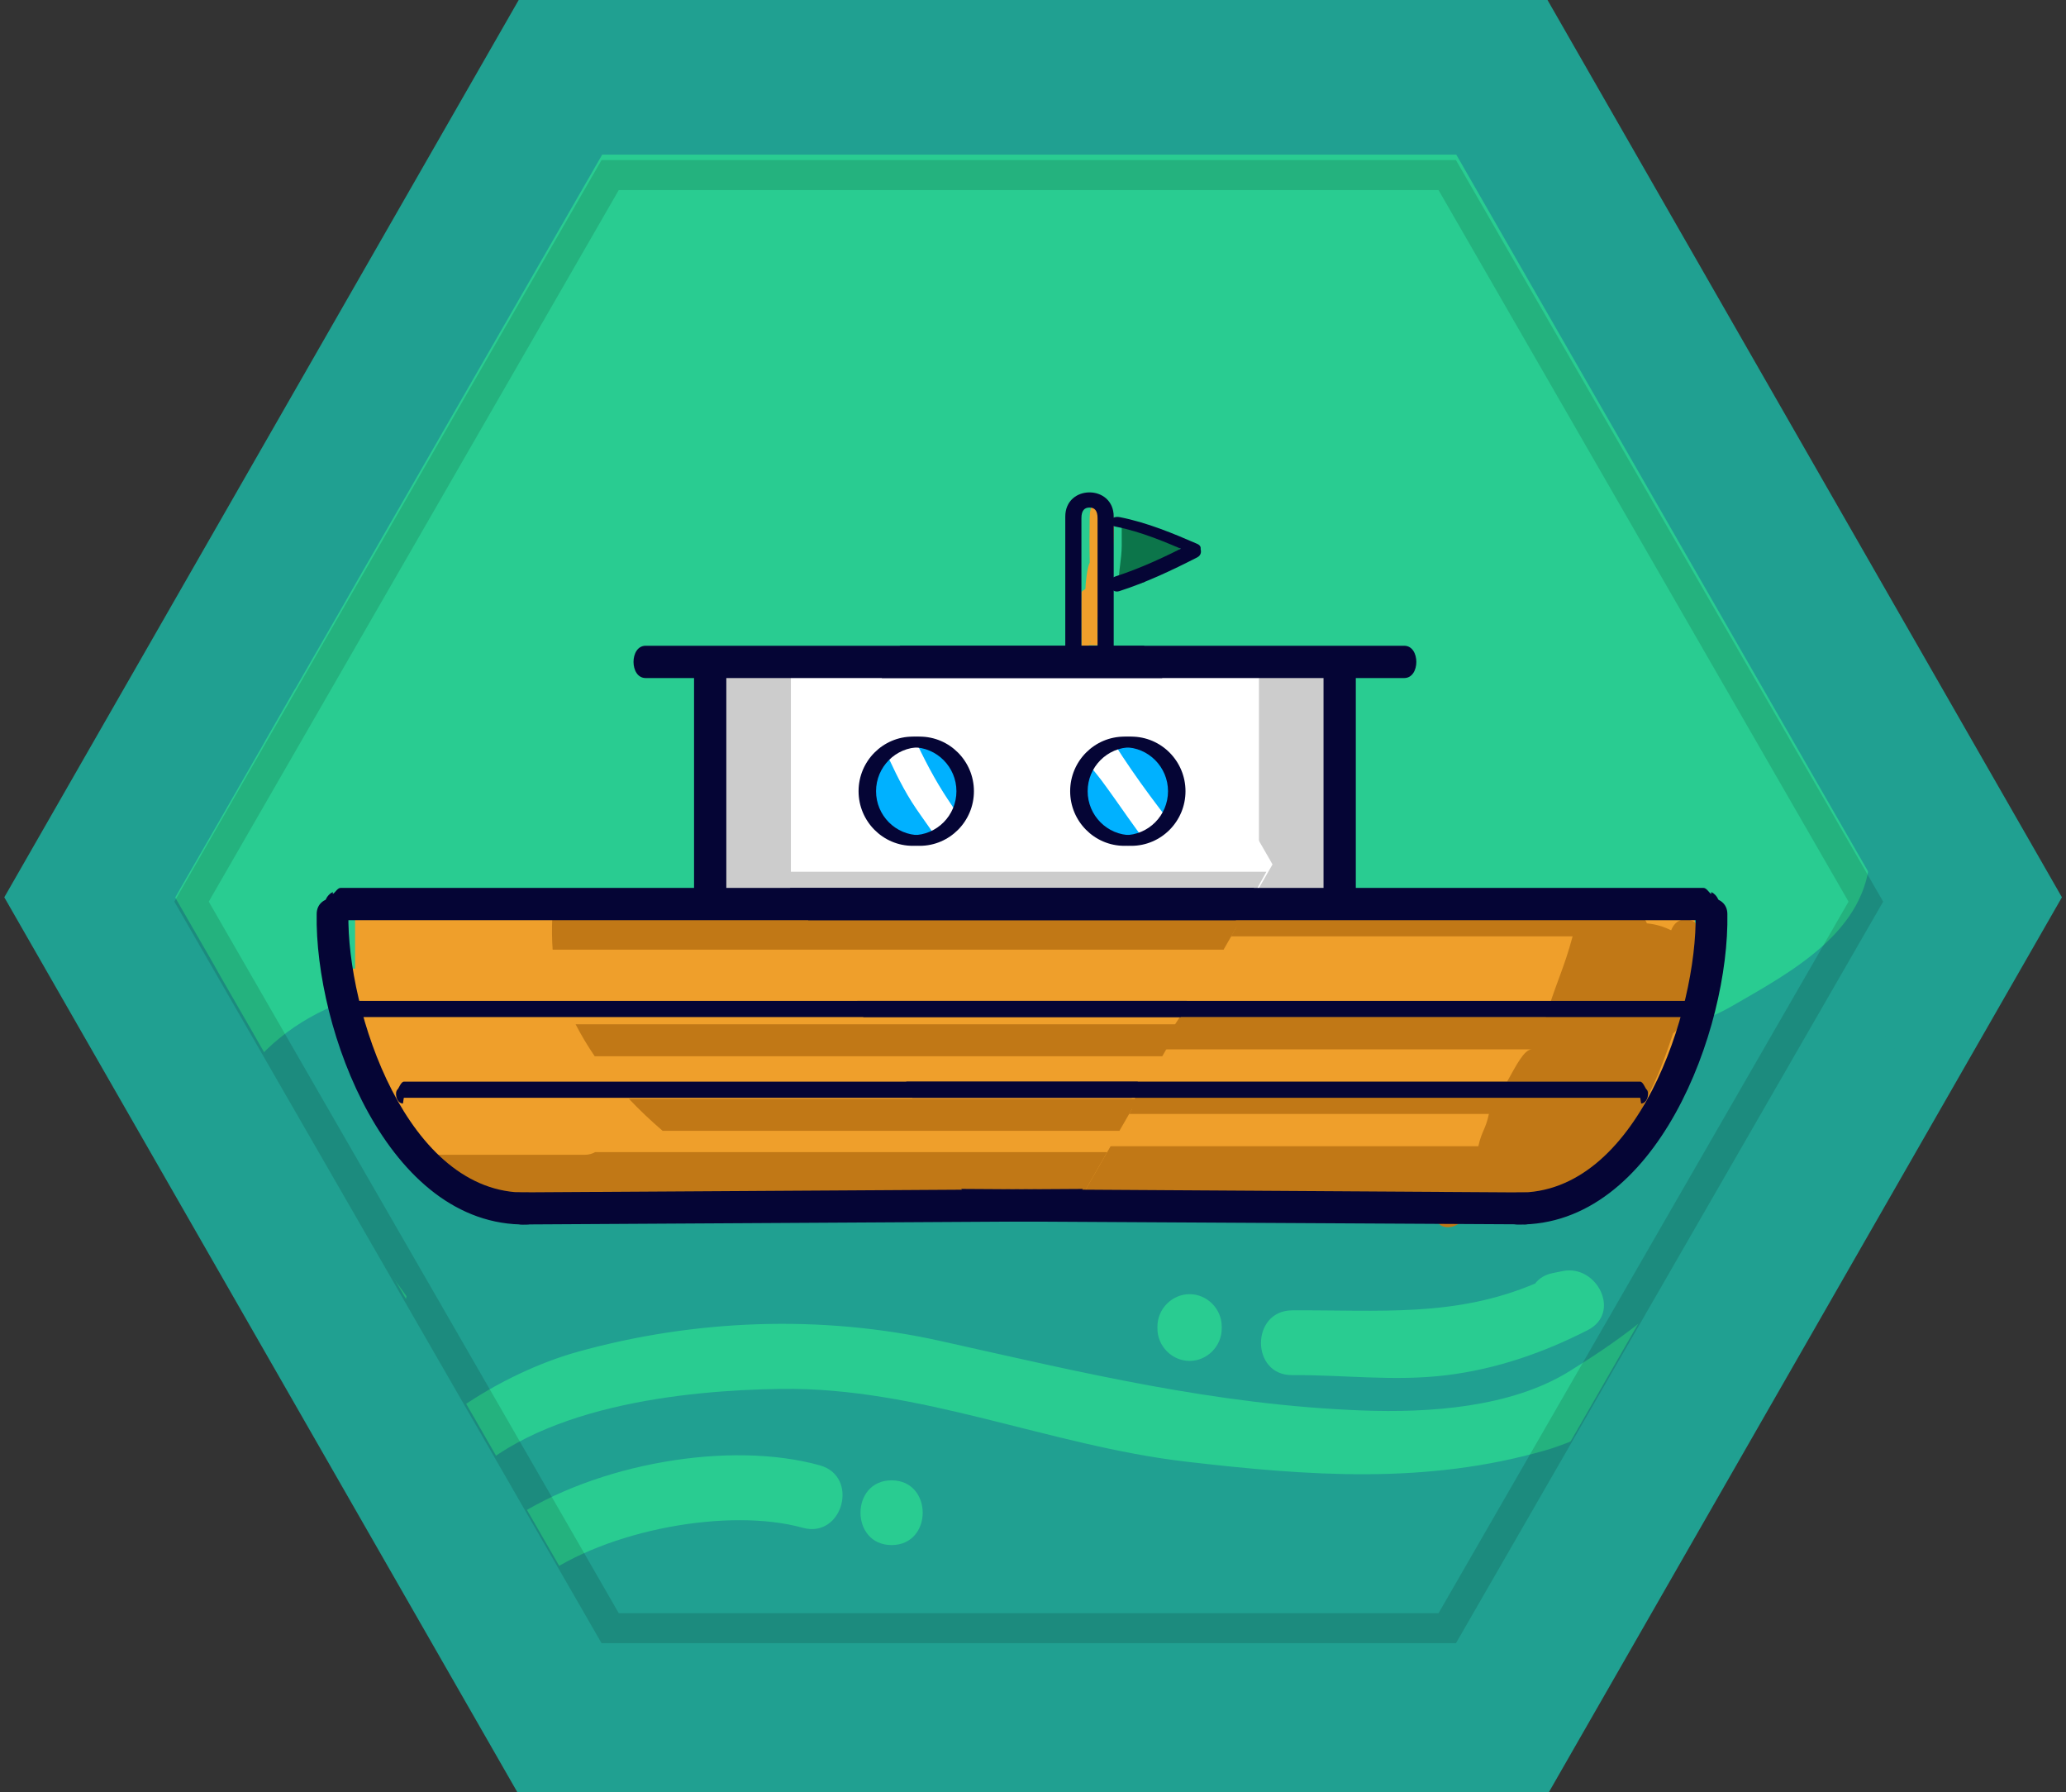 <?xml version="1.0" encoding="utf-8"?>
<!-- Generator: Adobe Illustrator 16.0.0, SVG Export Plug-In . SVG Version: 6.00 Build 0)  -->
<!DOCTYPE svg PUBLIC "-//W3C//DTD SVG 1.1//EN" "http://www.w3.org/Graphics/SVG/1.1/DTD/svg11.dtd">
<svg version="1.1" id="Layer_11" xmlns="http://www.w3.org/2000/svg" xmlns:xlink="http://www.w3.org/1999/xlink" x="0px" y="0px"
	 width="128px" height="111px" viewBox="0 0 128 111" enable-background="new 0 0 128 111" xml:space="preserve">
<rect x="0" y="0" width="128" height="111" fill="#333333" stroke="none"/>
<polygon fill="#20A091" points="32.136,111.16 0.266,55.58 32.136,0 95.877,0 127.747,55.58 95.877,111.16 "/>
<polygon fill="#29CC91" points="116.666,55.596 90.224,101.612 37.309,101.612 31.313,91.214 31.194,90.994 31.134,90.884 
	31.075,90.774 30.457,89.69 29.362,87.784 29.302,87.685 28.724,86.682 26.423,82.67 25.269,80.665 24.113,78.659 23.615,77.796 
	23.535,77.657 21.234,73.646 19.502,70.637 19.292,70.276 18.347,68.631 17.56,67.259 16.882,66.085 15.468,63.618 14.313,61.612 
	13.765,60.659 13.735,60.609 13.168,59.606 12.909,59.156 12.59,58.604 10.857,55.596 11.065,55.224 13.118,51.665 14.682,48.947 
	14.761,48.807 16.056,46.55 16.065,46.541 16.325,46.079 16.454,45.849 18.267,42.689 18.277,42.689 21.234,37.546 22.23,35.8 
	22.38,35.54 22.958,34.537 37.309,9.578 90.224,9.578 "/>
<path fill="#20A091" d="M113.606,62.108c2.931-2.396,5.114-5.563,5.244-9.187c0.069-1.941-2.918-1.934-2.988,0
	c-0.17,4.766-4.842,7.257-8.555,9.399c-4.456,2.566-10.351,2.161-15.293,3.147c-11.255,2.246-23.19-0.74-34.317-2.65
	c-10.455-1.797-21.217-2.637-31.816-1.763c-6.545,0.539-11.856,4.39-13.045,11.021c-0.34,1.896,2.539,2.707,2.881,0.798
	c0.141-0.782,0.345-1.503,0.605-2.165c0.058,0.116,0.127,0.228,0.217,0.323c1.491,1.566,3.279,2.773,5.157,3.866
	c-0.016,0.269,0.054,0.556,0.254,0.844c1.064,1.532,2.145,3.047,3.238,4.551c-0.056,0.203-0.094,0.411-0.121,0.621
	c-0.321,0.013-0.63,0.115-0.885,0.301c-0.008-0.003-0.015-0.007-0.023-0.01c-0.001,0.002-0.001,0.004-0.002,0.006
	c-0.118-0.051-0.233-0.109-0.354-0.158c-1.568-0.635-2.704,2.089-1.151,2.749c1.053,0.449,2.065,0.958,3.054,1.503
	c0.931,0.546,1.824,1.154,2.707,1.779c0.032,0.043,0.062,0.087,0.092,0.13c2.335-1.624,5.007-2.841,7.233-3.463
	c7.272-2.035,15.144-2.332,22.532-0.685c8.806,1.963,17.045,3.963,26.141,4.304c4.109,0.154,9.18-0.175,12.809-2.42
	c2.374-1.468,6.72-4.331,7.876-6.927c0.755-1.695,2.735-1.11,3.404,0.221c0.082-0.358,0.156-0.72,0.212-1.093
	c0.1-0.673,0.095-1.318,0.008-1.926c2.938-0.903,5.691-2.266,7.842-4.554C119.717,67.316,117.016,62.728,113.606,62.108z
	 M75.693,82.295c0,1.093-0.907,2.004-1.992,2.004s-1.992-0.911-1.992-2.004V82.17c0-1.094,0.907-2.006,1.992-2.006
	s1.992,0.912,1.992,2.006V82.295z M98.36,82.396c-2.774,1.411-5.637,2.403-8.733,2.787c-3.249,0.399-6.332-0.026-9.576-0.005
	c-2.569,0.018-2.568-3.994,0-4.011c5.406-0.034,10.076,0.451,15.062-1.663c0.233-0.308,0.588-0.546,1.091-0.646
	c0.208-0.043,0.414-0.085,0.623-0.126C98.931,78.308,100.483,81.319,98.36,82.396z"/>
<path fill="#20A091" d="M95.8,89.822c-7.422,2.151-14.725,1.6-22.326,0.716c-8.472-0.988-16.493-4.627-25.097-4.506
	c-5.892,0.083-15.376,1.02-19.939,6.117c1.041,0.725,2.129,1.374,3.249,1.971c5.27-3.484,13.533-4.901,19.103-3.354
	c2.474,0.685,1.422,4.556-1.06,3.868c-4.54-1.26-12.123,0.095-16.316,3.154c0.163,0.698,0.352,1.375,0.613,1.99
	c1.986,4.669,7.605,5.231,11.926,5.061c14.338-0.563,28.653-0.685,43.004-1.109c1.927-0.057,3.287-0.976,4.066-2.23
	c0.315-0.157,0.636-0.325,0.968-0.527c3.596-2.177,6.582-5.896,7.736-9.948c0.096-0.346,0.159-0.679,0.191-1.002
	c1.354-2.448,3.088-4.66,4.463-7.066C103.602,86.077,99.059,88.876,95.8,89.822z M55.239,95.706c-2.569,0-2.569-4.01,0-4.01
	C57.809,91.696,57.809,95.706,55.239,95.706z"/>
<g>
	<g>
		<path fill="#EF9F2B" d="M105,60h-0.201c0.006,1,0,2-0.021,2h-0.634c0.007,1,0,3-0.021,3h-0.531c0.008,1,0.008,2-0.013,2H103v1.23
			c0,0.264-0.123,1.492-0.326,1.702c-1.191,1.313-3.027,2.126-4.561,2.971c-2.57,1.405-4.896,1.313-7.72,1.597
			c-2.414,0.245-4.917,1.056-7.355,0.885c-2.759-0.191-5.586-1.022-8.353-0.885c-2.184,0.106-4.318,0.146-6.495,0.086
			c-2.74-0.073-5.491,0.212-8.205,0.146l-0.423-0.727l-3.036-5.278l-0.328-1.103C57.346,67.757,58.538,68,59.731,67h-3.586
			l-2.654-4.086l-0.138,0.027l-0.623-0.947l-0.518-0.838l-0.445-0.738l-1.691-2.928l-0.36-1.043C51.433,56.395,52.914,56,54.389,56
			H105V60z"/>
	</g>
	<g>
		<path fill="#FFFEFD" d="M51.774,45.073c-0.02-0.026,0.013-0.052,0.026-0.079C51.793,45.021,51.787,45.047,51.774,45.073z"/>
	</g>
	<g>
		<path fill="#FFFEFD" d="M80.64,40.678c0,0.013,0.025,0.046,0.066,0.092c-0.021,0-0.041,0.006-0.066,0.006V40.678z"/>
	</g>
	<g>
		<path fill="#FFFFFF" d="M81.891,52.182c0.008-0.139,0.008-0.356,0.014-0.614c0.026-0.205,0.014-0.403,0-0.595
			c0.007-0.099-0.033-0.198-0.033-0.297c0.086-0.317,0.119-0.858,0.21-1.478c0,0.039-0.13,0.085-0.13,0.138v-0.35
			c0.655-0.877,0.655-1.861,0-2.541v-0.409c0,0.045,0.039,0.092,0.063,0.139c-0.024-0.152,0.008-0.285-0.077-0.377
			c0.046-0.594-0.014-1.215-0.039-1.815c0.116-0.719,0.105-2.93-0.105-3.102c-0.164-0.138-0.472-0.158-1.087-0.112
			c0,0.006,0.007,0.014,0.019,0.027c-0.583,0.078-1.304,0.263-2.024,0.468c-2.603-0.073-5.252,0.416-7.847,0.35
			c-2.126-0.061-4.251-0.012-6.375,0.04c0-0.588-0.004-1.06-0.02-1.06c-0.6-0.007-1.191-0.042-1.789,0.031
			c-0.227,0.029-0.448,0.07-0.668,0.114c-0.889-0.251-1.777-0.428-2.728-0.457c-0.724-0.022-1.723-0.18-2.462,0.083
			c-0.486-0.015-0.967-0.019-1.426-0.019l-0.099,0.171l-0.655,1.105l-1.947,3.343h-0.007l-1.192,2.122L51.4,47.263l-0.17,0.314
			l-0.007,0.012l-0.852,1.488l-0.052,0.093l-1.03,1.79l-1.35,2.343l-0.138,0.244l1.141,1.98l0.21,0.362
			c1.036,0.299,2.32,0.324,3.067,0.391c3.277,0.296,7.394,0.502,10.612-0.145c3.213-0.646,6.343-0.839,9.452,0.271
			c1.58,0.567,3.677-0.119,5.295-0.218c1.39-0.087,3.211,0.125,4.426-0.607c0.13-0.08,0.149-3.162-0.008-3.3
			C81.964,52.247,81.931,52.215,81.891,52.182z"/>
	</g>
	<g>
		<path fill="#EF9F2B" d="M68.928,34.478c0.069-0.908,0.152-2.725-0.045-2.832c-0.075-0.041-0.171-0.072-0.275-0.099
			c-0.005-0.035-0.007-0.072-0.013-0.107c-0.078-0.451-0.309-0.423-0.696-0.289c-0.366,0.128-0.383,0.633-0.388,0.95
			c-0.016,0.917-0.017,1.837,0.005,2.754c-0.161,0.279-0.268,1.345-0.268,1.616c0,0.039-0.248,0.129-0.248,0.238v0.102
			c0-0.018,0-0.024,0-0.051v0.396c0,0.03-0.012,0.056-0.012,0.087C66.98,38.03,67,39.194,67,40.002v0.057
			c0-0.012,0.256-0.022,0.258-0.035c0.02,0.068,0.162,0.138,0.189,0.2c-0.043-0.099,0.029-0.258,0.059-0.438
			c0.01-0.022,0.052-0.043,0.062-0.064c0.004,0.129-0.55,0.212-0.543,0.212C67.204,39.93,67,39.943,67,39.977v-0.016
			c0,0.007,0.791,0.002,0.899,0.016c0,0,0.287-0.053,0.288-0.124c0.11-0.013,0.361-0.027,0.471-0.041
			c0.016-0.002-0.343-0.09-0.336-0.229C68.343,39.593,68,39.602,68,39.606v-1.295c0-0.183,0.458-0.323,0.458-0.355
			c0-0.179,0.312-0.902,0.284-1.336C68.758,35.936,68.959,34.986,68.928,34.478z"/>
	</g>
	<g>
		<path fill="#0C754A" d="M70.896,36.063c0.127-0.121,0.275-0.221,0.445-0.287c0.042-0.023,0.081-0.044,0.122-0.068
			c0.103-0.061,0.203-0.125,0.308-0.183c0.231-0.125,0.45-0.257,0.669-0.4c0.211-0.138,0.45-0.189,0.689-0.179
			c-0.005-0.362-0.02-0.798-0.033-1.209c-0.172-0.063-0.333-0.159-0.471-0.292c-0.029-0.027-0.047-0.045-0.061-0.06
			c-0.105-0.071-0.214-0.142-0.326-0.201c-0.026-0.014-0.053-0.025-0.079-0.038c-0.011-0.004-0.018-0.006-0.034-0.012
			c-0.079-0.022-0.152-0.039-0.233-0.05c-0.269-0.039-0.488-0.193-0.65-0.402c-0.241,0.114-0.502,0.188-0.767,0.251
			c-0.004-0.212,0.028-0.374,0.004-0.38c-0.339-0.082-0.982-0.004-0.982-0.041v1.272c0,0.854-0.236,1.853-0.143,2.027
			c0.081,0.155,0.143,0.22,0.143,0.253v0.366C70.029,36.291,70.472,36.201,70.896,36.063z"/>
	</g>
	<g>
		<path fill="#00B1FF" d="M70.115,46.14c-1.39,0.031-2.985,0.964-3.1,2.373c-0.043,0.121-0.085,0.241-0.106,0.365
			c-0.239,1.435,0.894,2.621,2.209,2.952c1.649,0.414,2.867-0.783,3.247-2.309C72.781,47.849,71.991,46.098,70.115,46.14z"/>
	</g>
	<g>
		<path fill="#00B1FF" d="M59.277,48.278c-0.111-0.753-0.616-1.319-1.194-1.756c-0.767-0.58-1.787-0.406-2.59-0.049
			c-0.728,0.322-1.373,0.73-1.557,1.508c-0.327,0.538-0.477,1.183-0.355,1.858c0.291,1.623,2.526,2.154,3.871,1.914
			C59,51.476,59.472,49.596,59.277,48.278z"/>
	</g>
	<g>
		<path fill="#FFFFFF" d="M60.081,45.117c-0.37-1.042-1.864-0.782-1.954,0.103c-1.301,2.19-2.908,4.364-4.482,6.35
			c-0.783,0.986,0.6,2.397,1.391,1.399c1.18-1.489,2.219-3.087,3.349-4.614C58.863,47.708,60.409,46.043,60.081,45.117z"/>
	</g>
	<g>
		<path fill="#FFFFFF" d="M70.287,45.087c-0.617,1.36-1.289,2.731-2.086,3.993c-0.733,1.161-1.544,2.178-2.068,3.462
			c-0.483,1.18,1.42,1.689,1.895,0.526c0.508-1.241,1.416-2.269,2.126-3.392c0.708-1.122,1.283-2.383,1.831-3.59
			C72.508,44.934,70.813,43.927,70.287,45.087z"/>
	</g>
	<g>
		<path fill="#C17816" d="M105.429,58.181c-0.04,0.296-0.086,0.594-0.145,0.877c0.007,0.094,0,0.178-0.02,0.276
			c-0.053,0.252-0.111,0.495-0.178,0.733c-0.033,1.3-0.683,2.777-1.153,3.631c-0.071,0.138-0.163,0.237-0.275,0.316
			c-0.465,1.392-0.949,2.718-1.592,3.926c-1.148,2.528-2.642,4.831-5.198,6.27c-0.407,0.226-0.885,0.146-1.186-0.145
			c-1.103,0.6-2.309,0.817-3.586,0.356c-0.17-0.06-0.309-0.119-0.419-0.231c-0.349,0.396-0.709,1.045-1.083,1.427
			C89.835,76.376,88.74,76,88.944,75H59.94l-0.38-1.011L58.046,71h33.544c0.23-1,0.44-1,0.656-2H57.286l-0.761-0.797l-0.328-0.84
			L56.145,67h37.229c0.559-1,1.056-2,1.534-2H54.631l-1.14-2h42.282c0.583-2,1.128-3,1.659-5H50.837l-0.761-0.906l-0.36-0.845
			L49.696,56h48.496c0.479,0,1.554-0.092,1.762,0.528c0.093,0.019,0.166,0.345,0.236,0.385l0.237-0.133
			c0.378-0.377,1.01-0.323,1.388,0.053c0.099,0.1,0.173,0.243,0.219,0.363c0.523,0.047,1.033,0.198,1.506,0.429
			C103.987,56.418,105.6,56.946,105.429,58.181z"/>
	</g>
	<g>
		<path fill="#CCCCCC" d="M82.718,52.01c-0.041,0.732-0.111,1.398-0.269,2.079c0.006,0.106-0.008,0.21-0.041,0.323
			c-0.07,0.225-0.15,0.442-0.222,0.66c-0.183,0.555-0.616,0.752-1.029,0.693c-0.235,0.21-0.557,0.315-0.891,0.21
			c-0.033-0.013-0.066-0.039-0.1-0.052c-0.216,0.112-0.464,0.132-0.721,0.066c-0.007-0.006-0.013-0.153-0.021-0.16
			C79.27,56.046,79.021,56,78.673,56h-29.35l-0.171-0.205l-0.21-0.418L48.182,54H78V41c0-1,2-1,2,0v0.048
			c0-0.04,0.588,0.185,0.721,0.674c0.223-0.021,0.258-0.027,0.435-0.008c0.327-0.785,1.626-0.916,1.771,0.073
			c0.118,0.799-0.043,1.412-0.312,1.834c-0.052,0.389-0.112,0.786-0.132,1.188c0,0.245-0.017,0.502-0.03,0.765
			c-0.014,0.311-0.147,0.542-0.326,0.7c0.374,1.564,0.266,3.254,0.169,4.943C82.556,51.383,82.73,51.647,82.718,52.01z"/>
	</g>
	<g>
		<path fill="#EF9F2B" d="M22,60h-0.158c-0.006,1,0,2,0.02,2h0.636c-0.006,1,0,3,0.021,3h0.53c-0.007,1-0.007,2,0.013,2H24v1.23
			c0,0.264-0.057,1.492,0.148,1.702c1.192,1.313,2.937,2.126,4.47,2.971c2.569,1.405,4.851,1.313,7.676,1.597
			c2.412,0.245,4.893,1.056,7.331,0.885c2.76-0.191,5.577-1.022,8.343-0.885c2.183,0.106,4.312,0.146,6.488,0.086
			c2.74-0.073,5.489,0.212,8.203,0.146l0.421-0.727l3.034-5.278l0.328-1.103C69.296,67.757,68.103,68,66.911,67h3.585l2.655-4.086
			l0.136,0.027l0.624-0.947l0.518-0.838l0.446-0.738l1.689-2.928l0.361-1.043C75.209,56.395,73.727,56,72.253,56H22V60z"/>
	</g>
	<g>
		<path fill="#FFFEFD" d="M74.869,45.073c0.02-0.026-0.014-0.052-0.027-0.079C74.849,45.021,74.855,45.047,74.869,45.073z"/>
	</g>
	<g>
		<path fill="#FFFEFD" d="M46.001,40.678c0,0.013-0.025,0.046-0.065,0.092c0.021,0,0.04,0.006,0.065,0.006V40.678z"/>
	</g>
	<g>
		<path fill="#FFFFFF" d="M44.645,52.28c-0.157,0.139-0.137,3.221-0.007,3.3c1.213,0.732,3.035,0.521,4.425,0.607
			c1.619,0.099,3.716,0.785,5.296,0.218c3.107-1.109,6.239-0.917,9.45-0.271c3.22,0.646,7.336,0.44,10.612,0.145
			c0.748-0.066,2.032-0.092,3.067-0.391l0.21-0.362l1.141-1.98l-0.137-0.244l-1.351-2.343l-1.03-1.79l-0.052-0.093l-0.852-1.488
			l-0.008-0.012l-0.169-0.314l-0.086-0.174l-1.192-2.122h-0.008l-1.946-3.343l-0.654-1.105l-0.099-0.171
			c-0.46,0-0.94,0.004-1.427,0.019c-0.739-0.263-1.737-0.104-2.462-0.083c-0.949,0.028-1.839,0.206-2.728,0.457
			c-0.22-0.043-0.442-0.085-0.668-0.114c-0.597-0.073-1.189-0.038-1.789-0.031c-0.014,0-0.02,0.472-0.02,1.06
			c-2.125-0.052-4.249-0.101-6.376-0.04c-2.595,0.066-5.243-0.423-7.846-0.35c-0.72-0.205-1.442-0.39-2.024-0.468
			c0.013-0.014,0.019-0.021,0.019-0.027c-0.616-0.046-0.923-0.026-1.087,0.112c-0.21,0.171-0.224,2.383-0.105,3.102
			c-0.026,0.6-0.084,1.221-0.04,1.815c-0.085,0.092-0.052,0.225-0.079,0.377c0.027-0.047,0.066-0.093,0.066-0.139v0.409
			c-0.655,0.68-0.655,1.663,0,2.541v0.35c0-0.053-0.131-0.099-0.131-0.138c0.092,0.62,0.125,1.161,0.21,1.478
			c0,0.099-0.039,0.198-0.032,0.297c-0.013,0.191-0.027,0.39,0,0.595c0.006,0.257,0.006,0.475,0.012,0.614
			C44.71,52.215,44.678,52.247,44.645,52.28z"/>
	</g>
	<g>
		<path fill="#00B1FF" d="M56.526,46.14c1.391,0.031,2.984,0.964,3.099,2.373c0.043,0.121,0.086,0.241,0.107,0.365
			c0.24,1.435-0.894,2.621-2.209,2.952c-1.649,0.414-2.867-0.783-3.247-2.309C53.86,47.849,54.65,46.098,56.526,46.14z"/>
	</g>
	<g>
		<path fill="#00B1FF" d="M67.364,48.278c0.111-0.753,0.616-1.319,1.193-1.756c0.768-0.58,1.789-0.406,2.592-0.049
			c0.727,0.322,1.373,0.73,1.556,1.508c0.326,0.538,0.477,1.183,0.355,1.858c-0.291,1.623-2.525,2.154-3.871,1.914
			C67.641,51.476,67.169,49.596,67.364,48.278z"/>
	</g>
	<g>
		<path fill="#FFFFFF" d="M66.56,45.117c0.371-1.042,1.865-0.782,1.955,0.103c1.3,2.19,2.908,4.364,4.482,6.35
			c0.782,0.986-0.599,2.397-1.391,1.399c-1.182-1.489-2.219-3.087-3.35-4.614C67.778,47.708,66.231,46.043,66.56,45.117z"/>
	</g>
	<g>
		<path fill="#FFFFFF" d="M56.355,45.087c0.617,1.36,1.289,2.731,2.085,3.993c0.733,1.161,1.545,2.178,2.069,3.462
			c0.483,1.18-1.42,1.689-1.895,0.526c-0.508-1.241-1.417-2.269-2.126-3.392c-0.708-1.122-1.284-2.383-1.832-3.59
			C54.134,44.934,55.829,43.927,56.355,45.087z"/>
	</g>
	<g>
		<path fill="#C17816" d="M36.233,71.53h-9.546c0.829,1.052,1.828,1.972,3.087,2.68c0.405,0.226,0.884,0.146,1.186-0.145
			c1.102,0.6,2.307,0.817,3.585,0.356c0.171-0.06,0.308-0.119,0.42-0.231c0.347,0.396,0.708,0.879,1.081,1.261
			c0.76,0.759,1.855-0.126,1.652-0.786H66.7l0.382-0.66l1.513-2.64H36.874C36.697,71.467,36.486,71.53,36.233,71.53z"/>
	</g>
	<g>
		<path fill="#C17816" d="M35.66,63.446c0.353,0.682,0.75,1.344,1.184,1.98H72.01l1.142-1.98H35.66z"/>
	</g>
	<g>
		<path fill="#C17816" d="M38.966,68.065c0.667,0.708,1.366,1.359,2.084,1.98h28.306l0.76-1.319l0.326-0.568l0.054-0.093H38.966z"/>
	</g>
	<g>
		<path fill="#C17816" d="M34.217,56.848c-0.029,0.664-0.026,1.328,0.023,1.979h41.565l0.76-1.32l0.361-0.627l0.02-0.032H34.217z"/>
	</g>
	<g>
		<path fill="#CCCCCC" d="M43.924,52.01c0.04,0.732,0.112,1.398,0.269,2.079c-0.006,0.106,0.007,0.21,0.04,0.323
			c0.072,0.225,0.15,0.442,0.223,0.66c0.183,0.555,0.616,0.752,1.029,0.693c0.235,0.21,0.557,0.315,0.891,0.21
			c0.033-0.013,0.065-0.039,0.099-0.052c0.215,0.112,0.465,0.132,0.72,0.066c0.007-0.006,0.013-0.153,0.02-0.16
			C47.372,56.046,47.621,56,47.968,56h29.351l0.17-0.205l0.21-0.418L78.459,54H49V41c0-1-2-1-2,0v0.048
			c0-0.04-0.768,0.185-0.899,0.674c-0.223-0.021-0.347-0.027-0.523-0.008c-0.329-0.785-1.672-0.916-1.816,0.073
			c-0.119,0.799,0.019,1.412,0.288,1.834c0.052,0.389,0.101,0.786,0.122,1.188c0,0.245,0.011,0.502,0.024,0.765
			c0.013,0.311,0.147,0.542,0.325,0.7c-0.375,1.564-0.269,3.254-0.17,4.943C44.087,51.383,43.911,51.647,43.924,52.01z"/>
	</g>
	<g>
		<g>
			<path fill="#050535" d="M94.986,75.461c-0.15,0.112-0.195,0.379-0.432,0.379l-33.854-0.188l-1.141-2.006l34.869,0.217
				C95.504,73.862,95.669,74.985,94.986,75.461z"/>
		</g>
	</g>
	<g>
		<g>
			<path fill="#050535" d="M94.021,75.848c8.62,0.136,13.132-12.093,12.999-19.249c-0.023-1.274-1.99-1.276-1.967,0
				c0.112,6.026-3.627,17.386-11.032,17.27C92.752,73.849,92.754,75.827,94.021,75.848L94.021,75.848z"/>
		</g>
	</g>
	<g>
		<g>
			<path fill="#050535" d="M105.546,57h-55.47l-1.134-2h34.975c11.994,0,21.629,0,21.629,0c0.185,0,0.342,0.303,0.473,0.375
				c0.006-0.006,0.006-0.127,0.006-0.121C106.831,55.663,106.673,57,105.546,57z"/>
		</g>
	</g>
	<g>
		<g>
			<path fill="#050535" d="M84,56c0,0,0-9,0-14c0-1-2-1-2,0c0,5,0,9,0,14C82,57,84,57,84,56C84,56,84,57,84,56z"/>
		</g>
	</g>
	<g>
		<g>
			<path fill="#050535" d="M87,42H54.631l1.133-2h14.388C78.771,40,87,40,87,40C88,40,88,42,87,42z"/>
		</g>
	</g>
	<g>
		<g>
			<path fill="#050535" d="M67.749,41.536c-0.652,0-1.749-0.651-1.749-1.518V32c0-2,3-2,3,0v9h0.378
				C69.157,41,68.232,41.536,67.749,41.536z M67.5,31.439c-0.302,0-0.5,0.173-0.5,0.66v7.919c0,0.487,0.198,0.66,0.5,0.66
				c0.305,0,0.5-0.173,0.5-0.66v-7.919C68,31.612,67.805,31.439,67.5,31.439z"/>
		</g>
	</g>
	<g>
		<g>
			<path fill="#050535" d="M69.34,36.619c1.663-0.534,3.275-1.296,4.834-2.093c0.528-0.271,0.065-1.085-0.462-0.815
				c-1.49,0.762-3.026,1.486-4.615,1.998C68.535,35.89,68.775,36.801,69.34,36.619L69.34,36.619z"/>
		</g>
	</g>
	<g>
		<g>
			<path fill="#050535" d="M69.12,32.621c1.604,0.313,3.182,0.995,4.553,1.59c0.521,0.226,1.011-0.301,0.496-0.525
				c-1.446-0.627-3.092-1.321-4.787-1.651C68.775,31.917,68.518,32.504,69.12,32.621L69.12,32.621z"/>
		</g>
	</g>
	<g>
		<path fill="#050535" d="M69.662,52.393c-1.854,0-3.36-1.518-3.36-3.383s1.506-3.382,3.36-3.382c1.852,0,3.358,1.517,3.358,3.382
			S71.514,52.393,69.662,52.393z M69.662,46.288c-1.492,0-2.705,1.221-2.705,2.722c0,1.501,1.213,2.723,2.705,2.723
			c1.489,0,2.703-1.221,2.703-2.723C72.365,47.509,71.151,46.288,69.662,46.288z"/>
	</g>
	<g>
		<path fill="#050535" d="M56.552,52.393c-1.852,0-3.359-1.518-3.359-3.383s1.507-3.382,3.359-3.382
			c1.853,0,3.359,1.517,3.359,3.382S58.404,52.393,56.552,52.393z M56.552,46.288c-1.491,0-2.704,1.221-2.704,2.722
			c0,1.501,1.213,2.723,2.704,2.723s2.704-1.221,2.704-2.723C59.256,47.509,58.042,46.288,56.552,46.288z"/>
	</g>
	<g>
		<g>
			<path fill="#050535" d="M101.687,68.355C101.66,68.361,101.64,68,101.613,68H56.525l-0.38-1c19.205,0,45.468,0,45.468,0
				c0.183,0,0.314,0.405,0.395,0.477C102.21,67.655,102.098,68.33,101.687,68.355z"/>
		</g>
	</g>
	<g>
		<g>
			<path fill="#050535" d="M105,63H53.491l-0.38-1h51.072c0.46,0,0.817,0,0.817,0C106,62,106,63,105,63z"/>
		</g>
	</g>
	<g>
		<g>
			<path fill="#050535" d="M31.655,75.461c0.15,0.112,0.384,0.386,0.62,0.386l33.665-0.195l1.143-2.006l-34.964,0.213
				C31.044,73.858,30.973,74.985,31.655,75.461z"/>
		</g>
	</g>
	<g>
		<g>
			<path fill="#050535" d="M32.62,75.848c-8.619,0.136-13.132-12.093-13-19.249c0.024-1.274,1.99-1.276,1.966,0
				c-0.111,6.026,3.628,17.386,11.033,17.27C33.889,73.849,33.887,75.827,32.62,75.848L32.62,75.848z"/>
		</g>
	</g>
	<g>
		<g>
			<path fill="#050535" d="M21.095,57h55.47l1.135-2H42.725c-11.995,0-21.63,0-21.63,0c-0.184,0-0.34,0.303-0.472,0.375
				c-0.007-0.006-0.007-0.127-0.007-0.121C19.811,55.663,19.967,57,21.095,57z"/>
		</g>
	</g>
	<g>
		<g>
			<path fill="#050535" d="M43,56c0,0,0-9,0-14c0-1,2-1,2,0c0,5,0,9,0,14C45,57,43,57,43,56C43,56,43,57,43,56z"/>
		</g>
	</g>
	<g>
		<g>
			<path fill="#050535" d="M40,42h32.01l-1.133-2H56.489C47.87,40,40,40,40,40C39,40,39,42,40,42z"/>
		</g>
	</g>
	<g>
		<path fill="#050535" d="M56.981,52.393c-1.853,0-3.36-1.518-3.36-3.383s1.507-3.382,3.36-3.382c1.852,0,3.359,1.517,3.359,3.382
			S58.833,52.393,56.981,52.393z M56.981,46.288c-1.491,0-2.705,1.221-2.705,2.722c0,1.501,1.213,2.723,2.705,2.723
			c1.49,0,2.704-1.221,2.704-2.723C59.685,47.509,58.471,46.288,56.981,46.288z"/>
	</g>
	<g>
		<path fill="#050535" d="M70.089,52.393c-1.852,0-3.358-1.518-3.358-3.383s1.507-3.382,3.358-3.382
			c1.854,0,3.359,1.517,3.359,3.382S71.942,52.393,70.089,52.393z M70.089,46.288c-1.49,0-2.703,1.221-2.703,2.722
			c0,1.501,1.213,2.723,2.703,2.723c1.491,0,2.704-1.221,2.704-2.723C72.793,47.509,71.58,46.288,70.089,46.288z"/>
	</g>
	<g>
		<g>
			<path fill="#050535" d="M24.955,68.355C24.981,68.361,25.001,68,25.028,68h45.088l0.38-1c-19.205,0-45.468,0-45.468,0
				c-0.184,0-0.315,0.405-0.393,0.477C24.431,67.655,24.542,68.33,24.955,68.355z"/>
		</g>
	</g>
	<g>
		<g>
			<path fill="#050535" d="M22,63h51.151l0.379-1H22.458C22,62,22,62,22,62C21,62,21,63,22,63z"/>
		</g>
	</g>
</g>
<path opacity="0.13" d="M90.204,9.917H37.269L10.802,55.85l26.467,45.933h52.936l26.467-45.933L90.204,9.917z M89.126,99.924H38.335
	L12.933,55.85l25.402-44.076h50.791l25.401,44.076L89.126,99.924z"/>
</svg>
